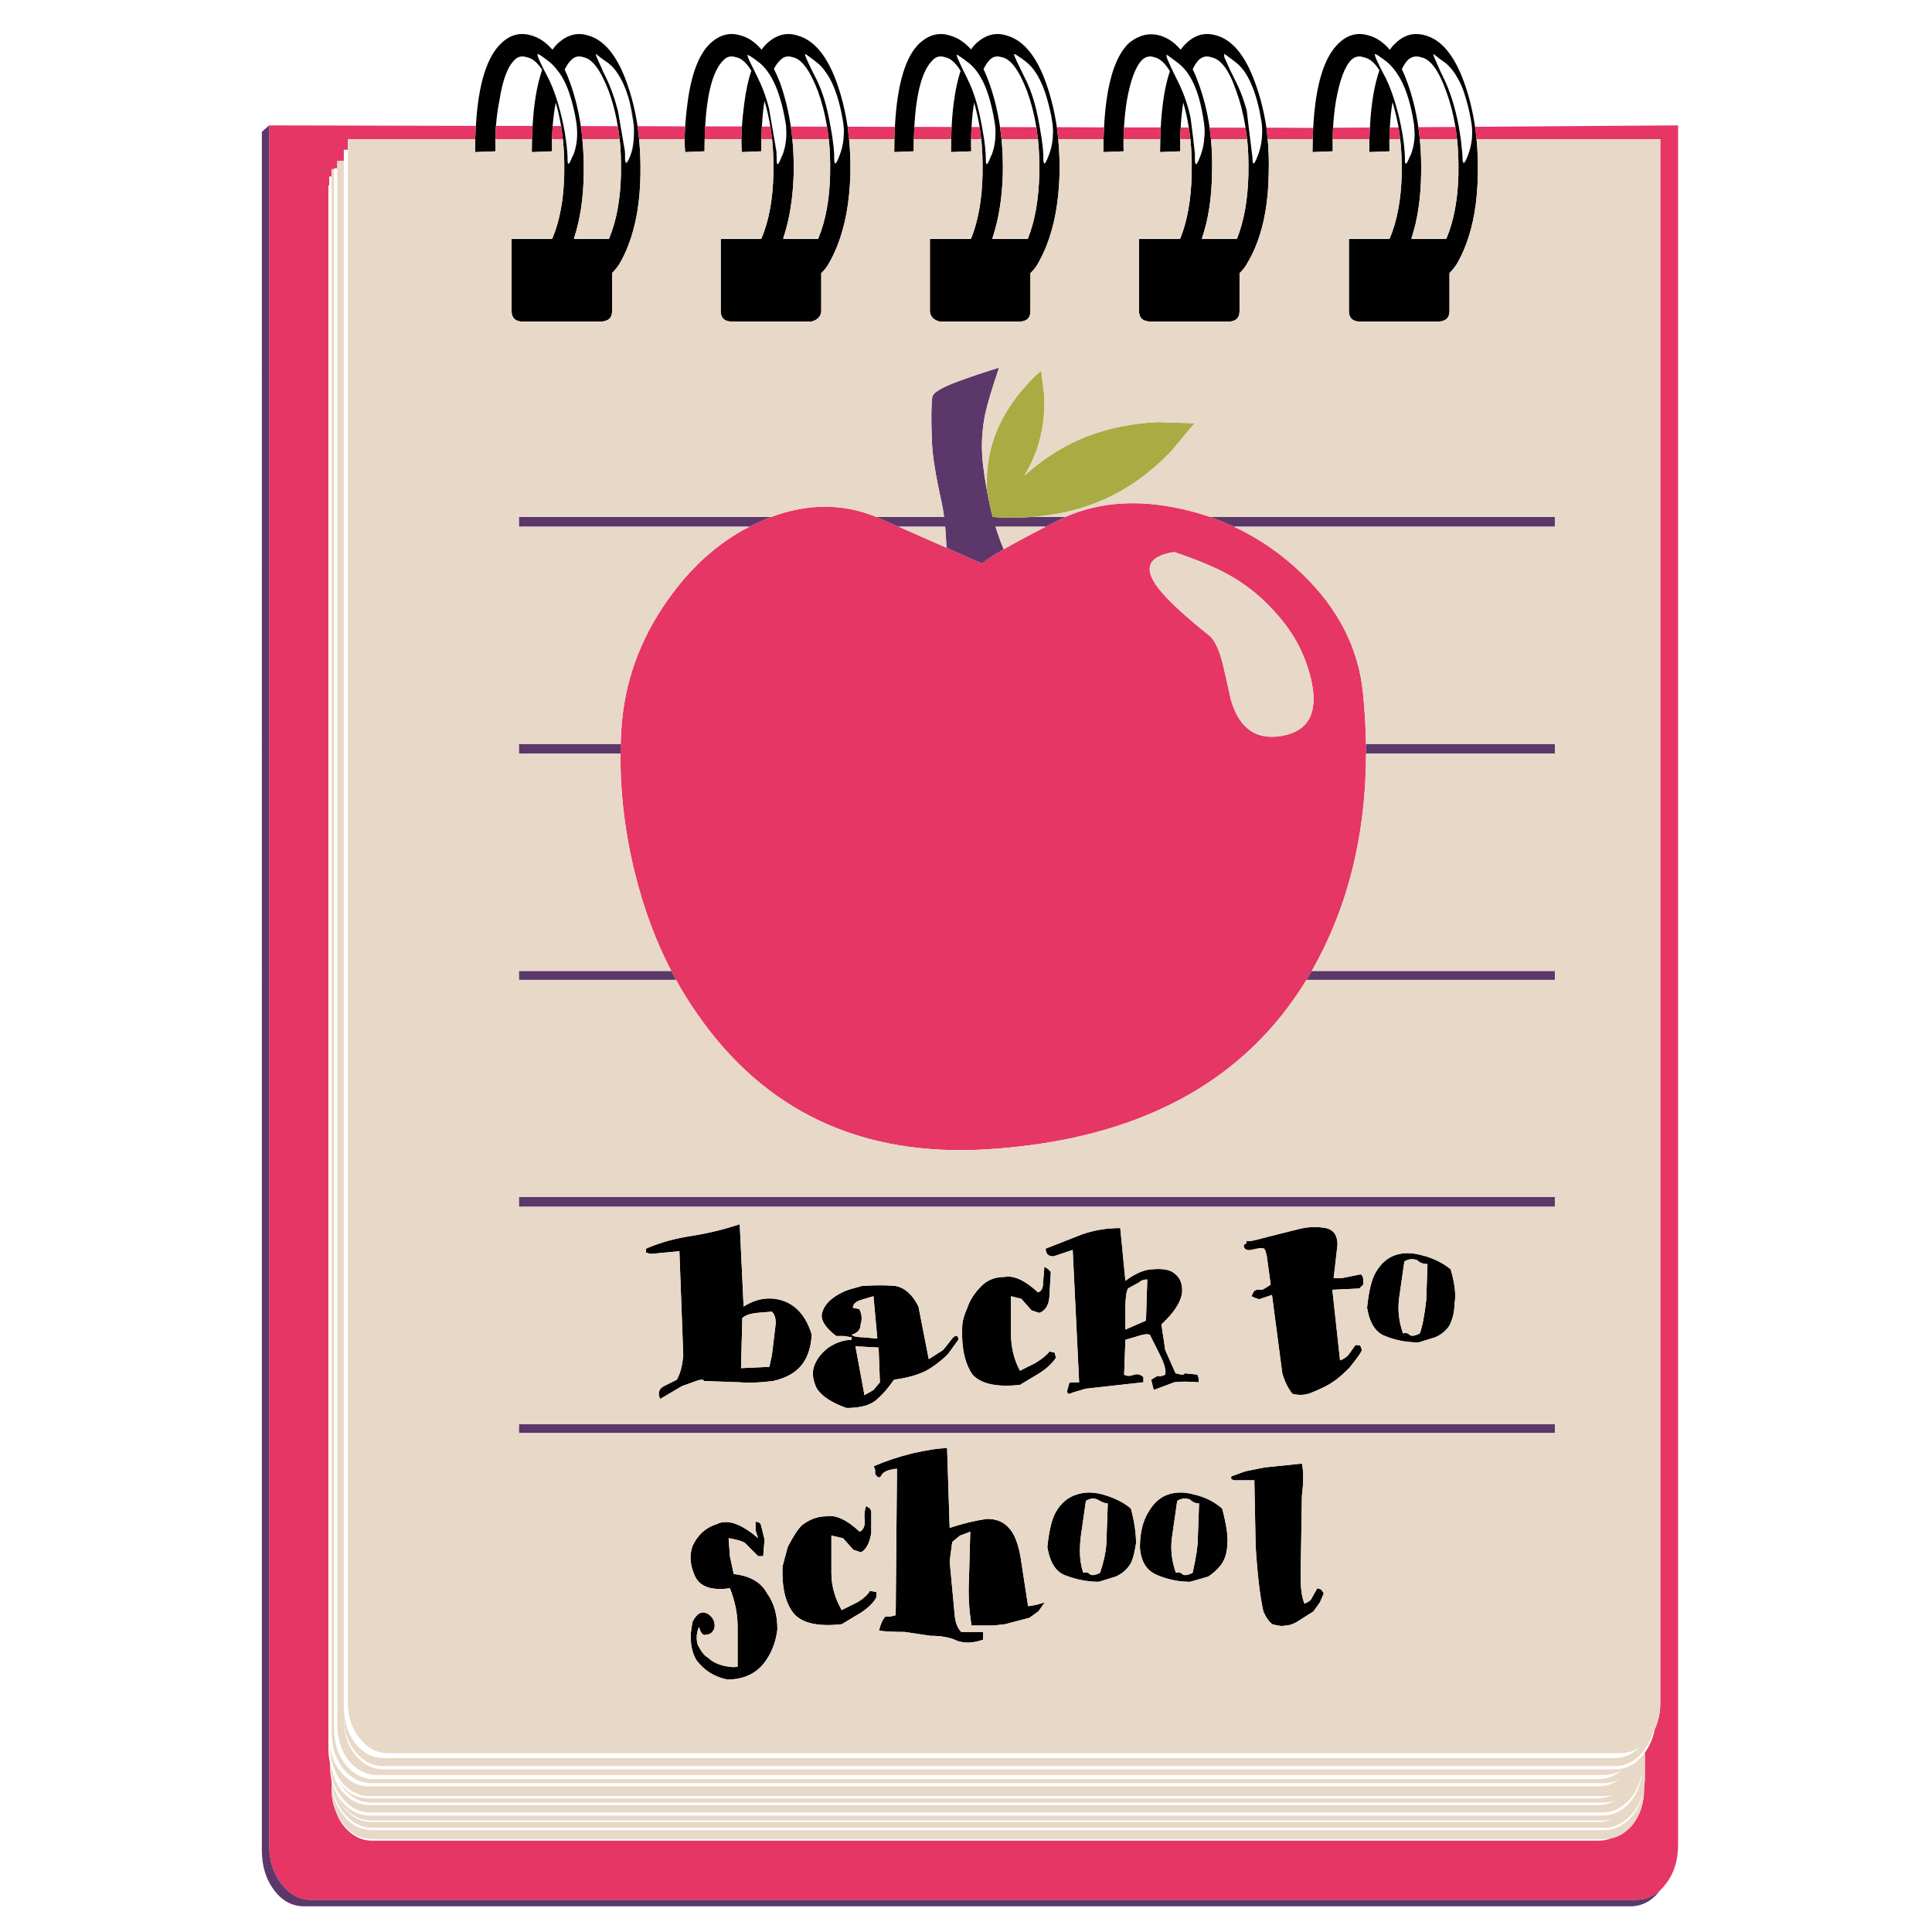 <?xml version="1.0" encoding="utf-8"?>
<!-- Generator: Adobe Illustrator 16.0.0, SVG Export Plug-In . SVG Version: 6.00 Build 0)  -->
<!DOCTYPE svg PUBLIC "-//W3C//DTD SVG 1.1//EN" "http://www.w3.org/Graphics/SVG/1.1/DTD/svg11.dtd">
<svg version="1.1" id="Layer_1" xmlns="http://www.w3.org/2000/svg" xmlns:xlink="http://www.w3.org/1999/xlink" x="0px" y="0px"
	 width="300px" height="300px" viewBox="0 0 300 300" enable-background="new 0 0 300 300" xml:space="preserve">
<g>
	<path fill-rule="evenodd" clip-rule="evenodd" fill="#010101" d="M220.241,19.745c0.081,0.614,0.158,1.235,0.232,1.864
		c0.171,1.745,0.237,3.549,0.2,5.413c0,0.03,0,0.052,0,0.067c-0.06,3.749-0.556,7.04-1.486,9.872
		c-0.023,0.044-0.037,0.089-0.045,0.133h5.446c0.015-0.044,0.03-0.089,0.044-0.133c1.125-2.706,1.735-5.997,1.831-9.872
		c0-0.104,0-0.21,0-0.322c0.028-1.79-0.041-3.509-0.211-5.158c-0.073-0.643-0.158-1.276-0.255-1.896
		c-0.318-1.953-0.795-3.798-1.432-5.535c-1.168-3.269-2.466-5.028-3.893-5.28c-0.755-0.259-1.427-0.133-2.019,0.377
		c-0.349,0.347-0.674,0.835-0.977,1.464c0.303,0.621,0.587,1.305,0.854,2.052C219.317,14.965,219.887,17.283,220.241,19.745z
		 M222.793,9.131l0.021,0.011c0,0.007,0,0.015,0,0.022c0.016,0.044,0.041,0.1,0.078,0.167c0.141,0.348,0.366,0.85,0.677,1.508
		c0.016,0.037,0.029,0.078,0.044,0.123c-0.125-0.259-0.244-0.492-0.354-0.7c0.222,0.466,0.491,1.017,0.81,1.653
		c1.013,2.02,1.812,4.492,2.396,7.421c0.021,0.119,0.044,0.244,0.066,0.377c0.096,0.554,0.188,1.131,0.277,1.73
		c0.008,0.052,0.015,0.108,0.021,0.167c0.082,0.673,0.156,1.368,0.223,2.085c0,0.045,0.003,0.093,0.011,0.145
		c0.007,0.178,0.019,0.358,0.033,0.543c0,0.037,0,0.078,0,0.122c0,1.057,0.236,0.999,0.709-0.177
		c-0.332,0.879-0.543,1.198-0.631,0.954c0.11,0.326,0.381-0.1,0.81-1.276c0.289-0.791,0.477-1.59,0.566-2.396
		c0.058-0.628,0.062-1.265,0.01-1.908c-0.03-0.207-0.056-0.41-0.078-0.609c-0.206-1.272-0.462-2.433-0.765-3.483
		c-0.015-0.044-0.026-0.081-0.034-0.111c-0.214-0.784-0.457-1.501-0.731-2.151c-0.17-0.385-0.347-0.744-0.531-1.077
		c-0.556-1.027-1.211-1.859-1.964-2.495c-0.341-0.251-0.632-0.458-0.876-0.621c-0.614-0.488-0.95-0.703-1.01-0.644
		C222.57,8.568,222.645,8.775,222.793,9.131z M222.57,8.398c-0.015,0.015-0.015,0.052,0,0.111c0-0.104,0.252,0.022,0.754,0.377
		C222.822,8.509,222.57,8.347,222.57,8.398z M217.689,20.311c0.022,0.126,0.041,0.248,0.056,0.366
		c0.016,0.125,0.037,0.255,0.067,0.388c0.007,0.082,0.019,0.17,0.032,0.267c0.052,0.318,0.101,0.625,0.144,0.92
		c0.097,0.814,0.153,1.542,0.167,2.186v0.066c0,0.044,0,0.088,0,0.133c0,0.045,0,0.082,0,0.111c0,0.044,0,0.089,0,0.133
		c0.015,0.622,0.148,0.706,0.399,0.255l0.421-0.954l0.067-0.067c0.413-1.057,0.622-2.181,0.622-3.371
		c0-0.126-0.008-0.252-0.023-0.377c-0.007-0.421-0.04-0.847-0.101-1.275c-0.538-3.372-1.403-5.927-2.595-7.665
		c-0.474-0.718-0.991-1.313-1.553-1.786c-1.175-0.917-1.808-1.331-1.896-1.242c-0.081,0.244,0.466,1.46,1.642,3.649
		c0.74,1.5,1.371,3.271,1.896,5.313c0.178,0.666,0.34,1.368,0.488,2.107C217.583,19.756,217.638,20.038,217.689,20.311z
		 M229.048,19.69c0.081,0.629,0.159,1.268,0.233,1.919c0.17,1.745,0.235,3.549,0.199,5.413c0,0.03,0,0.052,0,0.067
		c-0.066,4.251-0.694,7.919-1.886,11.003c-0.399,1.028-0.858,1.993-1.376,2.895c-0.361,0.54-0.742,1.017-1.143,1.431v5.878
		c0,1.095-0.628,1.642-1.886,1.642h-11.968c-1.146,0-1.733-0.521-1.764-1.564v-11.28h6.323c0.015-0.044,0.028-0.089,0.044-0.133
		c1.123-2.706,1.734-5.997,1.83-9.872c0-0.104,0-0.21,0-0.322c0.029-1.79-0.048-3.509-0.232-5.158
		c-0.067-0.621-0.152-1.231-0.256-1.83c-0.244-1.368-0.558-2.677-0.942-3.927c-0.207,1.294-0.344,2.607-0.411,3.938
		c-0.043,0.6-0.065,1.206-0.065,1.819c-0.008,0.628-0.004,1.257,0.011,1.886l-3.149,0.122c0-0.68,0.01-1.349,0.032-2.007
		c0.016-0.621,0.04-1.224,0.078-1.808c0.185-3.631,0.676-6.593,1.475-8.885c-0.745-1.198-1.563-1.871-2.451-2.019
		c-0.68-0.259-1.312-0.133-1.897,0.377c-1.012,1.005-1.808,3.105-2.384,6.3c-0.236,1.413-0.392,2.833-0.466,4.26
		c-0.037,0.591-0.055,1.183-0.055,1.774c-0.008,0.628-0.004,1.257,0.01,1.886l-3.149,0.122c0-0.68,0.011-1.349,0.033-2.007
		c0.015-0.606,0.04-1.19,0.078-1.752c0.347-6.677,1.697-11.084,4.048-13.222c1.346-1.257,2.854-1.638,4.525-1.143
		c1.228,0.326,2.333,1.072,3.316,2.241c0.297-0.421,0.618-0.788,0.966-1.098c1.346-1.257,2.857-1.638,4.536-1.143
		c2.515,0.673,4.528,3.105,6.045,7.298C228.12,14.942,228.687,17.243,229.048,19.69z M77.011,19.546
		c-0.052,0.688-0.085,1.375-0.1,2.063c-0.007,0.628-0.003,1.257,0.012,1.886l-3.151,0.122c0-0.68,0.008-1.349,0.022-2.007
		c0.022-0.71,0.055-1.397,0.1-2.063c0.378-6.507,1.719-10.811,4.026-12.911c1.347-1.257,2.862-1.638,4.548-1.143
		c1.213,0.326,2.314,1.065,3.306,2.219c0.296-0.407,0.614-0.766,0.954-1.076c1.434-1.257,2.95-1.638,4.547-1.143
		c2.514,0.673,4.525,3.105,6.034,7.298c0.77,2.129,1.332,4.396,1.687,6.8c0.096,0.666,0.177,1.338,0.243,2.019
		c0.17,1.745,0.24,3.549,0.211,5.413c0,0.03,0,0.052,0,0.067c-0.06,4.259-0.691,7.935-1.896,11.025
		c-0.393,1.027-0.851,1.985-1.376,2.873c-0.355,0.54-0.732,1.013-1.131,1.42v5.89c0,1.095-0.629,1.642-1.886,1.642H81.205
		c-1.147,0-1.735-0.521-1.764-1.564v-11.28h6.3c0.021-0.044,0.041-0.089,0.056-0.133c1.124-2.706,1.73-5.997,1.818-9.872
		c0-0.104,0-0.21,0-0.322c0.037-1.79-0.033-3.509-0.21-5.158c-0.075-0.688-0.167-1.368-0.278-2.041
		c-0.214-1.265-0.492-2.481-0.832-3.649c-0.222,1.197-0.38,2.415-0.477,3.649c-0.052,0.681-0.085,1.36-0.101,2.041
		c-0.007,0.628-0.004,1.257,0.012,1.886l-3.15,0.122c0-0.68,0.008-1.349,0.022-2.007c0.022-0.71,0.055-1.394,0.1-2.052
		C82.9,16,83.396,13.097,84.188,10.85c-0.748-1.153-1.532-1.804-2.353-1.952c-0.761-0.259-1.394-0.133-1.896,0.377
		c-1.095,1.005-1.89,3.105-2.385,6.3C77.296,16.883,77.115,18.207,77.011,19.546z M106.316,21.609c0-0.621,0.025-1.283,0.077-1.986
		c0.066-1.086,0.185-2.27,0.355-3.549c0.591-4.622,1.808-7.768,3.649-9.439c1.435-1.257,2.95-1.638,4.548-1.143
		c1.191,0.288,2.296,1.028,3.317,2.219c0.288-0.407,0.602-0.766,0.943-1.076c1.434-1.257,2.95-1.638,4.547-1.143
		c2.596,0.673,4.651,3.105,6.168,7.298c0.769,2.152,1.334,4.444,1.697,6.877c0.088,0.636,0.166,1.283,0.233,1.941
		c0.17,1.745,0.236,3.549,0.2,5.413c0,0.03,0,0.052,0,0.067c-0.126,4.267-0.799,7.949-2.02,11.048
		c-0.399,1.013-0.857,1.963-1.375,2.85c-0.273,0.496-0.651,0.973-1.131,1.431v5.878c0,0.414-0.17,0.791-0.51,1.131
		c-0.415,0.34-0.828,0.51-1.243,0.51h-12.09c-1.146,0-1.734-0.521-1.763-1.564v-11.28h6.3c0.015-0.044,0.033-0.089,0.055-0.133
		c1.125-2.706,1.73-5.997,1.819-9.872c0-0.104,0-0.21,0-0.322c0.037-1.79-0.03-3.509-0.199-5.158
		c-0.081-0.666-0.174-1.32-0.277-1.963c-0.229-1.39-0.532-2.718-0.91-3.982c-0.185,1.183-0.318,2.511-0.399,3.982
		c-0.044,0.629-0.07,1.283-0.078,1.963c-0.015,0.614-0.021,1.243-0.021,1.886l-3.018,0.122c-0.052-0.606-0.074-1.275-0.066-2.007
		c0-0.614,0.026-1.272,0.077-1.974c0.074-1.087,0.197-2.274,0.367-3.561c0.25-1.974,0.617-3.675,1.097-5.102
		c-0.768-1.235-1.552-1.927-2.351-2.075c-0.762-0.259-1.394-0.133-1.897,0.377c-1.642,1.516-2.614,4.965-2.917,10.348
		c-0.03,0.636-0.056,1.298-0.078,1.986c-0.015,0.614-0.022,1.243-0.022,1.886l-3.017,0.122
		C106.331,23.01,106.309,22.341,106.316,21.609z M138.882,21.609c0.015-0.658,0.041-1.294,0.078-1.908
		c0.348-6.662,1.652-11.018,3.916-13.066c1.435-1.257,2.951-1.638,4.547-1.143c1.242,0.326,2.363,1.054,3.361,2.185
		c0.273-0.392,0.574-0.739,0.898-1.042c1.436-1.257,2.95-1.638,4.549-1.143c2.594,0.673,4.65,3.105,6.166,7.298
		c0.776,2.182,1.346,4.5,1.709,6.955c0.088,0.622,0.162,1.243,0.221,1.864c0.17,1.745,0.236,3.549,0.2,5.413c0,0.03,0,0.052,0,0.067
		c-0.126,4.267-0.799,7.949-2.019,11.048c-0.4,1.013-0.858,1.963-1.376,2.85c-0.273,0.496-0.65,0.973-1.132,1.431v5.878
		c0,1.095-0.588,1.642-1.764,1.642h-12.078c-0.422,0-0.844-0.17-1.265-0.51c-0.325-0.326-0.491-0.691-0.499-1.098V37.093h6.378
		c0.015-0.044,0.032-0.089,0.056-0.133c1.072-2.706,1.652-5.997,1.741-9.872c0-0.104,0-0.21,0-0.322
		c0.036-1.79-0.029-3.509-0.2-5.158c-0.08-0.643-0.166-1.272-0.254-1.886c-0.215-1.309-0.5-2.573-0.854-3.793
		c-0.2,1.25-0.333,2.514-0.399,3.793c-0.045,0.629-0.066,1.257-0.066,1.886c-0.008,0.628,0,1.257,0.021,1.886l-3.15,0.122
		c0-0.68,0.008-1.349,0.022-2.007c0.015-0.651,0.041-1.283,0.078-1.896c0.185-3.557,0.65-6.459,1.397-8.708
		c-0.776-1.257-1.567-1.959-2.373-2.107c-0.754-0.259-1.387-0.133-1.897,0.377c-1.648,1.523-2.621,4.999-2.917,10.426
		c-0.03,0.614-0.056,1.25-0.078,1.908c-0.016,0.614-0.022,1.243-0.022,1.886l-3.017,0.122
		C138.86,22.937,138.867,22.267,138.882,21.609z M171.358,21.609c0.015-0.628,0.041-1.239,0.077-1.83
		c0.342-6.641,1.646-11.021,3.916-13.144c1.51-1.183,3.062-1.564,4.659-1.143c1.227,0.326,2.333,1.065,3.316,2.219
		c0.303-0.407,0.624-0.766,0.965-1.076c1.347-1.257,2.857-1.638,4.536-1.143c2.515,0.673,4.529,3.105,6.046,7.298
		c0.82,2.219,1.412,4.563,1.773,7.033c0.075,0.591,0.141,1.187,0.201,1.786c0.162,1.752,0.214,3.557,0.154,5.413
		c0,0.03,0,0.052,0,0.067c-0.066,4.17-0.695,7.779-1.885,10.825c-0.43,1.103-0.932,2.126-1.509,3.073
		c-0.274,0.496-0.651,0.973-1.132,1.431v5.878c0,1.095-0.588,1.642-1.764,1.642h-11.968c-1.22,0-1.846-0.521-1.875-1.564v-11.28
		h6.378c0.016-0.044,0.033-0.089,0.056-0.133c1.072-2.706,1.652-5.997,1.741-9.872c0-0.104,0-0.21,0-0.322
		c0.037-1.79-0.029-3.509-0.199-5.158c-0.075-0.614-0.155-1.216-0.244-1.808c-0.215-1.339-0.503-2.629-0.864-3.872
		c-0.2,1.279-0.333,2.57-0.4,3.872c-0.044,0.599-0.066,1.201-0.066,1.808c-0.007,0.628-0.003,1.257,0.011,1.886l-3.149,0.122
		c0-0.68,0.011-1.349,0.033-2.007c0.015-0.621,0.04-1.228,0.077-1.819c0.186-3.564,0.659-6.478,1.42-8.74
		c-0.784-1.279-1.583-1.997-2.396-2.152c-0.68-0.259-1.313-0.133-1.897,0.377c-1.013,1.005-1.808,3.105-2.384,6.3
		c-0.223,1.383-0.373,2.785-0.455,4.204c-0.045,0.606-0.066,1.216-0.066,1.83c-0.008,0.628-0.004,1.257,0.012,1.886l-3.15,0.122
		C171.326,22.937,171.337,22.267,171.358,21.609z M220.063,195.686c-0.665-0.267-1.33-0.199-1.996,0.2l-0.798,5.589
		c-0.267,1.864-0.066,3.724,0.599,5.579c0.398-0.133,0.731-0.065,0.998,0.2c0.267,0.267,0.8,0.2,1.598-0.2
		c0.399-1.063,0.731-2.791,0.998-5.179l0.199-5.592C220.995,196.283,220.463,196.084,220.063,195.686z M222.858,207.654
		l-2.595,0.798c-1.863,0-3.594-0.332-5.191-0.998c-1.464-0.533-2.396-1.994-2.795-4.382c0.266-2.661,0.73-4.525,1.396-5.59
		c0.799-1.331,1.798-2.197,2.996-2.596c1.197-0.4,2.528-0.4,3.992,0c1.731,0.398,3.261,1.132,4.593,2.195
		c0.665,2.263,0.864,4.061,0.599,5.391c0,1.199-0.267,2.326-0.799,3.385C224.522,206.655,223.79,207.254,222.858,207.654z
		 M181.175,8.897c0.03,0.111,0.082,0.255,0.155,0.433c0.237,0.584,0.681,1.527,1.331,2.829c0.488,0.938,0.917,1.908,1.287,2.906
		c0.339,0.939,0.625,1.904,0.854,2.895c0.03,0.148,0.06,0.3,0.089,0.455l0.277,2.207c0.029,0.244,0.06,0.484,0.09,0.721l0.276,2.44
		l0.011,0.466c0,0.044,0,0.088,0,0.133c0,0.037,0,0.078,0,0.122s0,0.088,0,0.133c0,0.045,0,0.082,0,0.111c0,0.044,0,0.089,0,0.133
		c0.015,0.222,0.038,0.385,0.066,0.488c0.104,0.37,0.378-0.047,0.821-1.253c0.215-0.576,0.37-1.167,0.466-1.774
		c0.016-0.118,0.033-0.233,0.056-0.343l0.089-1.054c0-0.052,0.004-0.1,0.012-0.144c-0.008-0.022-0.008-0.041,0-0.055v-0.022
		c-0.008-0.022-0.008-0.041,0-0.056v-0.399c-0.008-0.429-0.045-0.861-0.111-1.297l-0.045-0.244c-0.015-0.089-0.026-0.17-0.033-0.244
		c-0.147-0.939-0.321-1.808-0.521-2.606c-0.48-1.893-1.136-3.417-1.964-4.57c-0.052-0.066-0.104-0.137-0.155-0.211
		c-0.37-0.481-0.769-0.891-1.198-1.231c-0.015-0.015-0.029-0.03-0.044-0.044c-0.029-0.015-0.052-0.029-0.066-0.044
		c-0.008-0.007-0.016-0.011-0.023-0.011c-0.294-0.237-0.55-0.429-0.765-0.577c-0.658-0.51-0.987-0.736-0.987-0.677
		c-0.007,0.03-0.007,0.074,0,0.133c-0.007,0.022-0.007,0.063,0,0.122C181.149,8.801,181.16,8.846,181.175,8.897z M163.483,19.745
		c-0.007-0.074-0.011-0.144-0.011-0.21c-0.016-0.111-0.025-0.226-0.033-0.344c-0.008-0.037-0.02-0.082-0.033-0.133
		c0-0.037-0.004-0.067-0.012-0.088c-0.021-0.185-0.051-0.359-0.088-0.522l-0.033-0.254c-0.008-0.015-0.012-0.026-0.012-0.034
		c-0.029-0.133-0.051-0.255-0.066-0.366l-0.055-0.233c-0.022-0.119-0.049-0.237-0.078-0.355c-0.008-0.044-0.016-0.085-0.022-0.122
		c-0.044-0.185-0.089-0.366-0.134-0.543c-0.221-0.932-0.473-1.778-0.754-2.541c-0.088-0.258-0.185-0.502-0.288-0.731
		c-0.651-1.583-1.45-2.766-2.396-3.55c-0.03-0.022-0.063-0.047-0.101-0.078c-0.022-0.015-0.04-0.03-0.056-0.044
		c-0.037-0.03-0.066-0.055-0.088-0.078c-0.03-0.022-0.057-0.041-0.078-0.055c-0.436-0.333-0.783-0.584-1.043-0.754
		c-0.369-0.251-0.576-0.355-0.62-0.311c-0.06,0.118,0.214,0.776,0.82,1.974c0.222,0.473,0.492,1.032,0.81,1.675
		c0.059,0.125,0.127,0.255,0.199,0.388c0.215,0.451,0.418,0.917,0.61,1.397c0.185,0.496,0.362,1.01,0.532,1.542
		c0.37,1.212,0.677,2.533,0.921,3.959c0.03,0.141,0.056,0.277,0.077,0.41c0.119,0.666,0.223,1.287,0.311,1.864
		c0.127,0.888,0.207,1.682,0.244,2.385c0,0.081,0,0.167,0,0.255v0.044c0,0.022,0,0.052,0,0.088c0,0.037,0,0.078,0,0.122
		s0,0.088,0,0.133c0,0.007,0,0.015,0,0.022c0,0.251,0.02,0.436,0.057,0.555c0.104,0.429,0.381,0.026,0.831-1.209
		c0.296-0.791,0.481-1.59,0.555-2.396c0.007-0.074,0.015-0.148,0.022-0.222c0.008-0.096,0.011-0.196,0.011-0.3l0.022-0.288
		c0-0.03,0-0.063,0-0.1l0.011-0.344c-0.007-0.104-0.011-0.207-0.011-0.311C163.506,19.942,163.498,19.841,163.483,19.745z
		 M148.554,8.509c0,0.088,0.044,0.255,0.133,0.499l0.011,0.034c0.051,0.118,0.118,0.262,0.2,0.432
		c0.022,0.06,0.052,0.13,0.088,0.211c0.06,0.125,0.123,0.262,0.188,0.41c0.022,0.044,0.044,0.093,0.067,0.145
		c0.244,0.51,0.559,1.15,0.942,1.919c0.008,0.022,0.016,0.041,0.022,0.055c0.252,0.503,0.489,1.032,0.711,1.586
		c0.643,1.649,1.153,3.539,1.53,5.668c0.125,0.672,0.236,1.312,0.332,1.919c0.156,1.013,0.248,1.912,0.277,2.695
		c0.016,0.125,0.022,0.255,0.022,0.388c0,0.008,0,0.019,0,0.034v0.088c0,0.008,0,0.022,0,0.044c0,0.045,0,0.082,0,0.111
		c0,0.044,0,0.089,0,0.133c0.015,0.873,0.226,0.795,0.632-0.233l0.201-0.477l0.055-0.056c0.406-1.057,0.609-2.181,0.609-3.371
		c0-0.185,0-0.366,0-0.543c-0.007-0.126-0.015-0.248-0.021-0.366c-0.008-0.067-0.012-0.13-0.012-0.189
		c-0.021-0.096-0.037-0.188-0.044-0.277c-0.007-0.052-0.011-0.104-0.011-0.155c-0.008-0.015-0.012-0.026-0.012-0.033
		c-0.008-0.03-0.011-0.059-0.011-0.088l-0.056-0.344c-0.015-0.067-0.025-0.137-0.033-0.21c-0.045-0.273-0.092-0.532-0.144-0.777
		c-0.519-2.632-1.239-4.666-2.163-6.1c-0.459-0.747-0.973-1.35-1.542-1.809c-0.022-0.029-0.052-0.055-0.089-0.077
		c-0.008-0.007-0.016-0.011-0.021-0.011c-0.023-0.022-0.045-0.041-0.066-0.056c-0.008-0.007-0.023-0.015-0.045-0.022
		c-0.4-0.318-0.732-0.566-0.998-0.743C148.849,8.602,148.599,8.458,148.554,8.509z M155.287,19.734
		c0.08,0.621,0.158,1.246,0.232,1.875c0.17,1.745,0.236,3.549,0.199,5.413c0,0.03,0,0.052,0,0.067
		c-0.118,3.749-0.654,7.04-1.607,9.872c-0.016,0.044-0.025,0.089-0.033,0.133h5.512c0.023-0.044,0.041-0.089,0.056-0.133
		c1.065-2.706,1.642-5.997,1.73-9.872c0-0.104,0-0.21,0-0.322c0.038-1.79-0.03-3.509-0.199-5.158
		c-0.081-0.628-0.167-1.25-0.255-1.864c-0.318-1.967-0.795-3.822-1.432-5.568c-1.249-3.269-2.547-5.028-3.893-5.28
		c-0.754-0.259-1.387-0.133-1.896,0.377c-0.349,0.347-0.674,0.835-0.977,1.464c0.303,0.636,0.588,1.32,0.854,2.052
		C154.355,14.965,154.924,17.279,155.287,19.734z M191.824,9.63c-0.289-0.229-0.541-0.422-0.755-0.577
		c-0.651-0.496-0.977-0.714-0.977-0.654c-0.014,0.015-0.014,0.052,0,0.111c-0.014,0.022-0.014,0.063,0,0.122v0.011
		c0,0.016,0.008,0.048,0.021,0.1c-0.007,0.008-0.014,0.015-0.021,0.022c0,0.089,0.137,0.418,0.411,0.988
		c0.243,0.562,0.605,1.327,1.087,2.296c0.48,0.917,0.905,1.863,1.275,2.839c0.266,0.732,0.507,1.483,0.721,2.251l0.898,7.365
		c0,0.007,0,0.018,0,0.033v0.1c0,0.007,0,0.015,0,0.022c0,0.251,0.019,0.436,0.056,0.555c0.104,0.429,0.381,0.026,0.832-1.209
		c0.289-0.791,0.473-1.59,0.555-2.396c0.007-0.074,0.015-0.148,0.021-0.222c0.008-0.096,0.012-0.196,0.012-0.3l0.021-0.288
		c0-0.03,0-0.063,0-0.1l0.012-0.421c0-0.147-0.003-0.3-0.012-0.455c-0.021-0.333-0.059-0.662-0.11-0.987
		c-0.073-0.437-0.151-0.862-0.233-1.275c-0.015-0.089-0.03-0.178-0.044-0.267c-0.348-1.664-0.783-3.083-1.309-4.259
		c-0.644-1.509-1.457-2.64-2.44-3.395C191.838,9.633,191.831,9.63,191.824,9.63z M187.83,19.812c0.081,0.591,0.151,1.19,0.211,1.797
		c0.162,1.752,0.215,3.557,0.155,5.413c0,0.03,0,0.052,0,0.067c-0.059,3.749-0.573,7.04-1.542,9.872
		c-0.015,0.044-0.029,0.089-0.044,0.133h5.458c0.014-0.044,0.032-0.089,0.055-0.133c1.058-2.706,1.634-5.997,1.729-9.872
		c0-0.104,0-0.21,0-0.322c0.037-1.79-0.029-3.509-0.199-5.158c-0.073-0.606-0.155-1.202-0.244-1.786
		c-0.311-1.997-0.787-3.879-1.431-5.646c-1.094-3.269-2.396-5.028-3.904-5.28c-0.673-0.259-1.305-0.133-1.896,0.377
		c-0.348,0.347-0.673,0.835-0.976,1.464c0.303,0.621,0.588,1.305,0.854,2.052C186.876,15.002,187.468,17.342,187.83,19.812z
		 M92.528,8.509c0-0.104,0.256,0.022,0.766,0.377c-0.51-0.377-0.766-0.54-0.766-0.488C92.521,8.413,92.521,8.45,92.528,8.509z
		 M92.829,9.275c0.022,0.059,0.052,0.125,0.088,0.199c0.162,0.377,0.403,0.906,0.721,1.586c-0.111-0.215-0.219-0.418-0.322-0.61
		c0.207,0.421,0.447,0.91,0.721,1.464c0.761,1.531,1.405,3.321,1.93,5.369l1.065,6.178c0.007,0.155,0.015,0.311,0.022,0.466
		c0,0.067,0,0.13,0,0.188c0,0.045,0,0.089,0,0.134s0,0.088,0,0.133c0,0.037,0,0.078,0,0.122c0,1.057,0.24,0.999,0.721-0.177
		c-0.333,0.879-0.547,1.198-0.643,0.954c0.11,0.326,0.381-0.1,0.81-1.276c0.295-0.791,0.48-1.59,0.554-2.396
		c-0.096,0.77-0.281,1.523-0.554,2.263c0.185-0.555,0.314-1.113,0.388-1.675c0.022-0.199,0.044-0.396,0.066-0.588
		c0.007-0.067,0.016-0.133,0.022-0.2c0.008-0.2,0.015-0.396,0.022-0.588c0-0.074,0-0.141,0-0.2c0.016-0.34,0.007-0.684-0.022-1.031
		c-0.022-0.245-0.055-0.496-0.1-0.754c-0.015-0.111-0.034-0.222-0.055-0.333c-0.016-0.059-0.026-0.122-0.034-0.188
		c-0.103-0.665-0.222-1.294-0.355-1.886c-0.06-0.266-0.119-0.521-0.177-0.765c0.295,1.036,0.543,2.178,0.743,3.428
		c0.03,0.17,0.052,0.336,0.067,0.499c0.021,0.199,0.036,0.395,0.044,0.588c0-0.193-0.011-0.389-0.034-0.588
		c-0.014-0.2-0.041-0.407-0.078-0.621c-0.754-4.703-2.137-7.813-4.148-9.329c0.317,0.251,0.618,0.543,0.898,0.876
		c-0.245-0.273-0.499-0.521-0.766-0.743c-0.347-0.251-0.644-0.458-0.887-0.621c-0.614-0.488-0.951-0.703-1.01-0.644
		C92.528,8.583,92.628,8.838,92.829,9.275z M90.188,19.579c0.096,0.673,0.178,1.35,0.243,2.03c0.171,1.745,0.241,3.549,0.211,5.413
		c0,0.03,0,0.052,0,0.067c-0.059,3.749-0.558,7.04-1.497,9.872c-0.015,0.044-0.027,0.089-0.033,0.133h5.446
		c0.015-0.044,0.033-0.089,0.055-0.133c1.117-2.706,1.72-5.997,1.809-9.872c0-0.104,0-0.21,0-0.322c0.036-1.79-0.03-3.509-0.2-5.158
		c-0.081-0.681-0.177-1.353-0.289-2.019c-0.31-1.908-0.776-3.712-1.397-5.413c-1.25-3.269-2.547-5.028-3.894-5.28
		c-0.753-0.259-1.386-0.133-1.896,0.377c-0.392,0.362-0.747,0.873-1.064,1.53c0.296,0.606,0.569,1.268,0.82,1.985
		C89.271,14.92,89.833,17.183,90.188,19.579z M83.467,8.398c-0.089,0.244,0.454,1.46,1.63,3.649c0.754,1.5,1.39,3.271,1.908,5.313
		c0.177,0.666,0.34,1.368,0.488,2.107c0.074,0.421,0.148,0.824,0.222,1.209c0.015,0.125,0.033,0.255,0.055,0.388
		c0.015,0.082,0.029,0.17,0.045,0.267c0.17,1.124,0.273,2.111,0.311,2.962c0,0.066,0,0.136,0,0.21c0,0.044,0,0.088,0,0.133
		c0,0.045,0,0.082,0,0.111c0,0.044,0,0.089,0,0.133c0.015,0.622,0.147,0.706,0.399,0.255l0.421-0.954l0.066-0.067
		c0.407-1.057,0.609-2.181,0.609-3.371c0-0.126-0.003-0.252-0.01-0.377c-0.007-0.421-0.042-0.847-0.1-1.275
		c-0.266-1.665-0.61-3.125-1.032-4.382c-0.495-1.56-1.127-2.81-1.896-3.749c-0.377-0.511-0.787-0.951-1.231-1.32
		C84.184,8.723,83.555,8.31,83.467,8.398z M128.245,11.238c-0.437-0.651-0.928-1.184-1.476-1.598
		c-0.657-0.51-1.131-0.865-1.419-1.064c-0.229-0.155-0.343-0.215-0.343-0.178c-0.008,0.015-0.008,0.052,0,0.111
		c0.007,0.052,0.025,0.118,0.055,0.2c0.06,0.177,0.167,0.429,0.322,0.754c0.215,0.503,0.573,1.246,1.076,2.229l0.267,0.521
		c0.029,0.066,0.066,0.141,0.11,0.222c0.214,0.451,0.418,0.917,0.61,1.397c0.186,0.496,0.362,1.01,0.533,1.542
		c0.37,1.212,0.676,2.533,0.92,3.959c0.022,0.111,0.044,0.222,0.066,0.333c0.133,0.688,0.24,1.334,0.322,1.941
		c0.133,0.888,0.214,1.682,0.244,2.385c0,0.081,0,0.167,0,0.255c0,0.029,0,0.052,0,0.066v0.066c0,0.037,0,0.078,0,0.122
		s0,0.088,0,0.133c0,0.007,0,0.015,0,0.022c0,0.251,0.019,0.436,0.055,0.555c0.104,0.429,0.381,0.026,0.832-1.209
		c0.296-0.791,0.481-1.59,0.555-2.396c0.007-0.074,0.015-0.148,0.022-0.222c0.008-0.096,0.012-0.196,0.012-0.3l0.022-0.288
		c0.007-0.089,0.011-0.178,0.011-0.266v-0.178c-0.007-0.141-0.011-0.277-0.011-0.41c-0.015-0.089-0.026-0.181-0.034-0.277
		c-0.007-0.141-0.018-0.285-0.033-0.433c-0.008-0.029-0.011-0.056-0.011-0.078c-0.008-0.066-0.019-0.129-0.034-0.188
		c-0.185-1.153-0.41-2.211-0.676-3.173c-0.089-0.303-0.173-0.595-0.256-0.876c-0.332-1.042-0.713-1.955-1.142-2.739
		C128.652,11.833,128.452,11.519,128.245,11.238z M122.799,19.657c0.095,0.643,0.177,1.293,0.243,1.952
		c0.17,1.745,0.237,3.549,0.2,5.413c0,0.03,0,0.052,0,0.067c-0.118,3.749-0.654,7.04-1.608,9.872
		c-0.015,0.044-0.026,0.089-0.033,0.133h5.435c0.007-0.044,0.026-0.089,0.055-0.133c1.116-2.706,1.719-5.997,1.808-9.872
		c0-0.104,0-0.21,0-0.322c0.038-1.79-0.03-3.509-0.2-5.158c-0.081-0.658-0.173-1.305-0.277-1.941
		c-0.31-1.938-0.78-3.768-1.408-5.491c-1.25-3.269-2.548-5.028-3.894-5.28c-0.754-0.259-1.386-0.133-1.896,0.377
		c-0.392,0.355-0.743,0.824-1.054,1.408c0.318,0.644,0.629,1.346,0.932,2.107C121.87,14.935,122.436,17.224,122.799,19.657z
		 M117.963,9.774c-0.895-0.696-1.45-1.076-1.664-1.143c-0.148-0.104-0.223-0.145-0.223-0.122v0.011
		c-0.036,0.104,0.1,0.492,0.411,1.165c0.118,0.244,0.266,0.54,0.444,0.888c0.104,0.221,0.226,0.465,0.366,0.732
		c0.119,0.266,0.255,0.551,0.411,0.854c0.015,0.037,0.029,0.074,0.044,0.11c0.363,0.725,0.695,1.513,0.998,2.363
		c0.171,0.496,0.333,1.013,0.489,1.553c0.066,0.244,0.129,0.488,0.188,0.732l1.131,6.577c0.014,0.303,0.03,0.599,0.044,0.887
		c0,0.007,0,0.019,0,0.033v0.089c0,0.044,0,0.088,0,0.133c0,0.045,0,0.082,0,0.111c0,0.044,0,0.089,0,0.133
		c0.014,0.873,0.229,0.795,0.644-0.233l0.188-0.477l0.056-0.056c0.407-1.057,0.611-2.181,0.611-3.371
		c0-0.37-0.011-0.736-0.033-1.099c-0.022-0.155-0.042-0.3-0.056-0.433L122,19.18c-0.007-0.03-0.011-0.059-0.011-0.088
		c-0.207-1.25-0.455-2.389-0.742-3.417c-0.045-0.147-0.089-0.285-0.134-0.41c-0.029-0.097-0.055-0.189-0.077-0.278
		c-0.17-0.554-0.359-1.072-0.566-1.553c-0.059-0.125-0.114-0.248-0.166-0.366c-0.163-0.37-0.333-0.713-0.51-1.031
		c-0.119-0.2-0.233-0.385-0.344-0.555c-0.348-0.54-0.725-1.002-1.132-1.387C118.199,9.985,118.081,9.877,117.963,9.774z
		 M163.572,195.086c-0.799,0-1.199-0.398-1.199-1.197l5.592-2.197c1.863-0.666,3.86-0.998,5.99-0.998l0.799,8.186
		c1.596-1.197,3.061-1.797,4.392-1.797c1.597-0.132,2.729,0.134,3.394,0.799c0.799,0.666,1.132,1.664,0.999,2.996
		c-0.267,1.463-1.331,3.057-3.195,4.78l0.6,3.993l1.597,3.594c0.933,0.266,1.397,0.266,1.397,0l1.997,0.199l0.199,0.599v0.599
		c-1.598-0.132-2.861-0.132-3.793,0l-3.194,1.198l-0.399-1.598l0.998-0.599c0.267,0.133,0.666,0.067,1.198-0.199
		c0.133-0.666-0.133-1.664-0.799-2.994l-1.597-3.195c-0.399-0.134-0.999-0.066-1.797,0.2l-1.996,0.598l-0.2,5.392
		c0.399,0.267,0.931,0.267,1.597,0c0.532-0.134,0.998,0,1.397,0.4v0.797l-8.984,1l-1.997,0.598c-0.531,0.267-0.797,0.267-0.797,0
		c-0.135,0-0.067-0.399,0.199-1.197c0-0.267,0.133-0.4,0.398-0.4h1.198l-0.999-20.553L163.572,195.086z M162.973,200.877
		c0,1.596-0.531,2.594-1.597,2.994l-1.198-0.4l-1.598-1.797l-1.597-0.398v5.778c0,2.13,0.466,4.061,1.397,5.79l2.396-1.198
		c1.064-0.665,1.797-1.264,2.195-1.797l0.799,0.2l0.2,0.799c-0.665,0.932-1.53,1.73-2.596,2.396l-2.995,1.797
		c-3.586,0.398-6.045-0.134-7.375-1.598c-1.199-1.729-1.731-4.193-1.598-7.388c0-0.798,0.266-1.793,0.798-2.983
		c0.399-1.197,1.132-2.329,2.197-3.395c0.931-0.932,2.126-1.396,3.582-1.396c1.464-0.267,3.194,0.532,5.191,2.395
		c0.532-0.133,0.798-0.665,0.798-1.596l0.2-2.396l0.599,0.398l0.399,0.4L162.973,200.877z M147.211,210.249
		c-1.065,1.064-2.196,1.93-3.394,2.595c-1.331,0.666-2.996,1.132-4.992,1.397c-0.932,1.331-1.797,2.33-2.595,2.995
		c-0.932,0.932-2.529,1.398-4.792,1.398c-2.263-0.8-3.794-1.797-4.592-2.994c-0.666-1.332-0.799-2.53-0.399-3.594
		c0.399-1.066,1.131-1.998,2.196-2.797c1.197-0.798,2.395-1.198,3.594-1.198v-0.397l-1.199-0.2h-1.198
		c-1.73-1.332-2.462-2.526-2.196-3.583c0.267-0.932,0.865-1.731,1.797-2.396c0.932-0.665,1.93-1.132,2.995-1.396l1.398-0.4
		c2.129-0.133,3.86-0.133,5.19,0c1.464,0.268,2.663,1.331,3.594,3.195l1.598,8.174l2.196-1.396c0.133-0.134,0.666-0.8,1.597-1.996
		c0.533-0.4,0.799-0.268,0.799,0.397L147.211,210.249z M176.949,199.08l-1.797,0.998c-0.267,0.531-0.398,1.53-0.398,2.994v3.383
		l3.193-1.396l0.2-6.379C177.614,198.68,177.215,198.813,176.949,199.08z M207.685,193.289l-0.599,5.191h1.197l2.996-0.6
		c0.266,0.134,0.398,0.4,0.398,0.799v0.8l-0.599,0.599l-4.192,0.199l1.197,10.971c0.665-0.268,1.132-0.6,1.398-0.999l0.998-1.398
		c0.531,0,0.799,0.066,0.799,0.2l0.199,0.6c-0.134,0.398-0.799,1.33-1.996,2.795c-1.065,1.064-1.931,1.796-2.596,2.195
		c-0.533,0.4-1.598,0.932-3.195,1.598c-0.932,0.399-1.929,0.466-2.994,0.199c-0.666-0.797-1.194-1.862-1.586-3.193l-1.598-12.168
		l-1.797,0.598c-0.133,0.134-0.599,0-1.398-0.398l0.4-0.799l0.399-0.199h0.798c0.134,0,0.6-0.267,1.396-0.798l-0.598-4.394
		l-0.199-0.799l-0.2-0.398c-0.399-0.133-1.064-0.067-1.997,0.199c-0.799,0.134-1.197-0.133-1.197-0.799l0.398-0.199v-0.399
		c0.268,0.132,1.331-0.066,3.195-0.599l4.781-1.198c1.464-0.399,2.928-0.466,4.392-0.2
		C207.086,190.96,207.685,191.825,207.685,193.289z M100.305,193.889c2.129-0.933,4.525-1.598,7.187-1.997
		c2.521-0.399,4.98-0.998,7.375-1.797l0.6,12.778c2.13-1.331,4.259-1.598,6.389-0.799c1.996,0.799,3.394,2.524,4.192,5.18
		c-0.133,2.263-0.798,3.994-1.996,5.191c-0.933,0.933-2.263,1.597-3.994,1.996c-2.129,0.267-3.86,0.333-5.191,0.199l-5.59-0.199
		c0-0.266-0.396-0.266-1.187,0l-2.196,0.799l-3.395,1.996c-0.398-0.931-0.199-1.596,0.599-1.996l1.997-0.999
		c0.532-0.932,0.865-2.194,0.999-3.792l-0.6-16.162l-4.193,0.4h-0.399l-0.598-0.201V193.889z M119.859,203.672l-2.396,0.199
		c-1.065,0.134-1.797,0.398-2.197,0.799l-0.199,7.775l4.392-0.2l0.399-1.796l0.6-4.992
		C120.458,204.666,120.258,204.07,119.859,203.672z M133.635,201.875c-0.799,0.265-1.198,0.665-1.198,1.197l0.999,0.199
		c0.399,0.799,0.466,1.595,0.2,2.386c0,0.798-0.466,1.331-1.397,1.597c0.266,0.267,0.865,0.4,1.796,0.4l2.196,0.199l-0.599-6.578
		L133.635,201.875z M132.836,209.051l1.398,7.587l1.397-0.799l0.998-1.198l-0.2-5.391L132.836,209.051z M136.885,229.061
		c-0.266,0.532-0.599,0.466-0.999-0.199v-0.6l-0.199-0.599c1.863-0.799,3.86-1.464,5.989-1.996c2.396-0.533,4.193-0.799,5.391-0.799
		l0.4,12.379c1.997-0.666,3.925-1.132,5.789-1.398c1.465,0,2.597,0.466,3.395,1.398c0.799,0.798,1.398,2.263,1.798,4.392
		l1.197,7.775l1.198-0.199l1.387-0.399l-0.987,1.397l-1.397,0.997l-3.794,0.999l-1.797,0.2h-3.394
		c-0.399-2.396-0.533-4.792-0.399-7.188l0.199-7.376l-1.597,0.599l-1.198,0.998l-0.399,2.984l0.798,8.585
		c0.133,1.065,0.466,1.862,0.999,2.396h3.394v1.197c-1.465,0.531-2.796,0.6-3.994,0.199c-1.064-0.531-2.462-0.799-4.192-0.799
		l-3.993-0.598c-1.73,0-3.062-0.067-3.993-0.201c0.266-1.063,0.599-1.797,0.999-2.195h0.798l0.799-0.199l0.2-22.75
		C137.95,228.195,137.151,228.528,136.885,229.061z M134.49,233.852l0.599,0.4l0.199,0.399v3.394
		c-0.266,1.598-0.798,2.596-1.597,2.995l-1.198-0.399l-1.597-1.797l-1.797-0.399v5.779c0,1.996,0.532,3.927,1.597,5.79l2.396-1.198
		c0.932-0.533,1.597-1.131,1.997-1.797l0.998,0.2v0.798c-0.399,0.799-1.197,1.597-2.396,2.396l-2.995,1.797
		c-3.594,0.4-6.056-0.132-7.387-1.597c-1.332-1.597-1.93-4.06-1.797-7.388l0.798-2.983c0.799-1.597,1.531-2.729,2.197-3.394
		c1.198-0.932,2.462-1.397,3.793-1.397c1.464-0.267,3.195,0.532,5.191,2.396c0.532-0.267,0.798-0.799,0.798-1.598
		C134.156,235.45,134.223,234.651,134.49,233.852z M117.319,236.248l0.598,0.2l0.2,0.199l0.6,2.396l-0.2,2.595h-0.798l-1.986-1.996
		c-0.266-0.267-1.131-0.533-2.595-0.799l0.2,2.795l0.599,2.784c2.522,0.266,4.249,1.265,5.18,2.995
		c1.065,1.464,1.597,3.326,1.597,5.59c-0.266,2.129-0.999,3.927-2.196,5.391c-1.332,1.598-3.191,2.396-5.579,2.396
		c-1.997-0.4-3.594-1.398-4.792-2.996c-0.932-1.596-1.131-3.593-0.599-5.988c0.666-1.331,1.464-1.73,2.396-1.198
		c0.799,0.532,1.131,1.265,0.999,2.196c-0.266,0.666-0.666,0.998-1.198,0.998c-0.532,0.267-0.932-0.134-1.198-1.197
		c-0.399,0.931-0.466,1.862-0.2,2.795c0.533,1.063,1.065,1.729,1.597,1.996c0.533,0.532,1.265,0.933,2.196,1.197
		c1.065,0.268,1.864,0.333,2.396,0.201v-6.189c0-1.997-0.4-3.994-1.198-5.99c-2.795,0.399-4.592-0.199-5.391-1.797
		c-0.798-1.73-0.932-3.323-0.399-4.78c0.799-1.73,2.063-2.862,3.794-3.395c1.597-0.799,3.723-0.066,6.378,2.196l-0.399-1.197
		V236.248z M202.161,232.255l-0.199,12.567c0,1.863,0.199,3.262,0.598,4.193c0.666-0.267,1.065-0.6,1.199-0.999l0.798-1.397
		l0.599,0.199l0.4,0.6l-0.6,1.397l-0.998,1.397l-2.195,1.398c-0.799,0.532-1.531,0.798-2.197,0.798
		c-0.398,0.133-1.064,0.067-1.996-0.2c-0.533-0.398-0.999-1.064-1.398-1.996c-0.532-2.396-0.932-5.786-1.197-10.171l-0.2-10.183
		h-3.194l-0.399-0.2v-0.399l2.196-0.799l2.996-0.599l5.789-0.599C202.428,228.461,202.428,230.126,202.161,232.255z
		 M182.795,233.055l-0.799,5.59c-0.267,1.863-0.066,3.723,0.599,5.579c0.399-0.133,0.732-0.066,0.999,0.199
		c0.266,0.266,0.798,0.2,1.597-0.199c0.533-2.389,0.799-4.115,0.799-5.18l0.199-5.591c-0.532,0-0.998-0.2-1.397-0.599
		C184.126,232.588,183.46,232.654,182.795,233.055z M189.782,234.252c0.666,2.528,0.932,4.326,0.799,5.391
		c0,1.331-0.333,2.459-0.998,3.383c-0.666,0.798-1.331,1.397-1.997,1.797l-2.795,0.799c-1.73,0-3.394-0.333-4.99-0.998
		c-1.73-0.666-2.662-2.126-2.796-4.382c0-2.263,0.466-4.126,1.397-5.59c0.799-1.331,1.796-2.196,2.995-2.596
		c1.197-0.399,2.528-0.399,3.993,0C187.12,232.455,188.584,233.187,189.782,234.252z M171.215,232.056
		c1.863,0.532,3.328,1.265,4.393,2.196c0.531,1.996,0.798,3.793,0.798,5.391c-0.267,1.723-0.599,2.851-0.997,3.383
		c-0.533,0.798-1.266,1.397-2.197,1.797l-2.595,0.799c-1.731,0-3.461-0.333-5.192-0.998c-1.464-0.532-2.395-1.993-2.795-4.382
		c0.267-2.662,0.732-4.525,1.398-5.59c0.799-1.331,1.863-2.196,3.194-2.596C168.42,231.656,169.75,231.656,171.215,232.056z
		 M167.82,238.645c-0.266,2.255-0.133,4.115,0.399,5.579c0.399-0.133,0.732-0.066,0.999,0.199c0.266,0.266,0.797,0.2,1.597-0.199
		c0.665-1.989,0.999-3.716,0.999-5.18l0.199-5.591c-0.399,0-0.933-0.2-1.598-0.599c-0.531-0.267-1.132-0.2-1.797,0.2L167.82,238.645
		z"/>
	<path fill-rule="evenodd" clip-rule="evenodd" fill="#E53665" d="M257.854,293.46c-1.095,1.036-2.37,1.554-3.827,1.554H48.338
		c-1.841,0-3.39-0.84-4.647-2.519c-1.264-1.597-1.896-3.612-1.896-6.045V19.468l32.1,0.078c-0.044,0.666-0.078,1.353-0.1,2.063
		H54.018v1.641h-0.632v1.753h-1.009v1.131h-0.51v0.133h-0.377v1.131h-0.366v1.386H50.99v242.691c0,0.783,0.081,1.526,0.244,2.229
		v0.166v0.244c0,0.835,0.084,1.623,0.255,2.362v0.256v1.042c0,1.22,0.203,2.34,0.61,3.361c0.289,0.887,0.717,1.692,1.287,2.417
		c1.257,1.509,2.725,2.264,4.404,2.264h190.448c0.673,0,1.312-0.119,1.918-0.355c1.272-0.267,2.396-0.983,3.372-2.151
		c1.176-1.516,1.764-3.361,1.764-5.535v-0.167c0.081-0.518,0.122-1.05,0.122-1.597v-3.859c0.644-0.902,1.099-1.876,1.364-2.918
		c0.015-0.066,0.033-0.13,0.056-0.188c0.007-0.073,0.019-0.141,0.033-0.199c0.008-0.066,0.022-0.134,0.045-0.199
		c0-0.023,0-0.041,0-0.056c0.6-1.22,0.898-2.607,0.898-4.159V21.609h-28.528c-0.074-0.651-0.152-1.29-0.233-1.919l31.522-0.222
		V286.45c0,2.433-0.625,4.448-1.874,6.045C258.431,292.857,258.149,293.18,257.854,293.46z M96.378,115.524
		c0.024-0.786,0.061-1.569,0.11-2.352c0.466-7.239,2.87-13.913,7.21-20.021c3.551-5.054,7.772-8.844,12.661-11.37
		c0.812-0.419,1.642-0.804,2.491-1.153c0.313-0.128,0.625-0.25,0.937-0.366c5.672-2.108,11.096-2.108,16.272,0
		c0.203,0.082,0.404,0.167,0.605,0.255c0.986,0.432,1.948,0.854,2.883,1.264c2.69,1.182,5.165,2.273,7.42,3.272
		c2.011,0.88,3.845,1.693,5.502,2.44c0.688-0.562,1.818-1.298,3.394-2.207c1.673-0.963,3.848-2.131,6.523-3.505
		c0.612-0.314,1.252-0.64,1.918-0.976c0.379-0.191,0.762-0.373,1.148-0.543c5.342-2.356,11.43-2.751,18.262-1.187
		c1.416,0.329,2.795,0.725,4.139,1.187c1.288,0.445,2.541,0.951,3.759,1.52c3.9,1.818,7.442,4.27,10.626,7.354
		c5.584,5.391,8.719,11.546,9.406,18.468c0.27,2.697,0.425,5.337,0.466,7.92c0.008,0.501,0.012,1,0.011,1.497
		c-0.019,12.648-2.828,23.896-8.43,33.742c-0.109,0.192-0.22,0.385-0.333,0.578c-0.159,0.271-0.322,0.541-0.487,0.81
		c-9.823,16.1-26.372,24.872-49.647,26.32c-19.492,1.176-34.507-5.875-45.044-21.152c-1.149-1.657-2.218-3.38-3.206-5.168
		c-0.253-0.459-0.5-0.921-0.743-1.387c-2.401-4.628-4.278-9.679-5.634-15.151c-1.548-6.255-2.295-12.452-2.246-18.59
		C96.354,116.522,96.363,116.023,96.378,115.524z M191.235,89.514c-2.115-1.25-5.091-2.514-8.929-3.793
		c-4.296,0.688-4.933,2.776-1.908,6.267c1.59,1.834,4.101,4.108,7.531,6.822c0.777,0.784,1.427,2.222,1.952,4.314
		c0.281,1.176,0.702,3.043,1.265,5.602c1.31,4.429,3.975,6.271,7.997,5.524c3.993-0.754,5.51-3.498,4.548-8.23
		c-0.783-3.801-2.47-7.213-5.058-10.238C196.416,93.155,193.949,91.066,191.235,89.514z M226.253,21.609h-5.779
		c-0.074-0.628-0.151-1.25-0.232-1.864l5.757-0.033C226.095,20.333,226.18,20.966,226.253,21.609z M196.849,21.609
		c-0.061-0.599-0.126-1.194-0.201-1.786l7.267,0.033c-0.038,0.562-0.063,1.146-0.078,1.752H196.849z M212.643,21.609h-5.7
		c0-0.591,0.018-1.184,0.055-1.774l5.724-0.033C212.683,20.385,212.658,20.988,212.643,21.609z M217.168,19.779
		c0.104,0.599,0.188,1.209,0.256,1.83h-1.675c0-0.614,0.022-1.22,0.065-1.819L217.168,19.779z M106.394,19.623
		c-0.052,0.703-0.077,1.365-0.077,1.986h-7.077c-0.066-0.681-0.147-1.353-0.243-2.019L106.394,19.623z M138.959,19.701
		c-0.037,0.614-0.063,1.25-0.078,1.908h-7.032c-0.067-0.658-0.145-1.305-0.233-1.941L138.959,19.701z M171.436,19.779
		c-0.036,0.591-0.063,1.202-0.077,1.83h-7.032c-0.059-0.621-0.133-1.242-0.221-1.864L171.436,19.779z M174.465,21.609
		c0-0.614,0.021-1.224,0.066-1.83l5.712,0.011c-0.037,0.592-0.063,1.198-0.077,1.819H174.465z M193.653,21.609h-5.612
		c-0.06-0.606-0.13-1.206-0.211-1.797l5.579,0.011C193.498,20.407,193.58,21.002,193.653,21.609z M184.847,21.609h-1.575
		c0-0.606,0.022-1.209,0.066-1.808h1.265C184.691,20.393,184.771,20.995,184.847,21.609z M150.795,21.609
		c0-0.628,0.021-1.257,0.066-1.886h1.254c0.088,0.614,0.174,1.243,0.254,1.886H150.795z M161.177,21.609h-5.657
		c-0.074-0.628-0.152-1.253-0.232-1.875l5.635,0.011C161.01,20.359,161.096,20.98,161.177,21.609z M147.689,21.609h-5.79
		c0.022-0.658,0.048-1.294,0.078-1.908l5.79,0.012C147.729,20.326,147.704,20.958,147.689,21.609z M96.222,21.609h-5.791
		c-0.065-0.681-0.147-1.357-0.243-2.03l5.745,0.012C96.045,20.256,96.141,20.928,96.222,21.609z M87.127,19.568
		c0.111,0.673,0.203,1.354,0.278,2.041h-1.687c0.016-0.681,0.049-1.36,0.101-2.041H87.127z M77.011,19.546l5.69,0.011
		c-0.044,0.658-0.078,1.342-0.1,2.052h-5.69C76.926,20.921,76.959,20.233,77.011,19.546z M109.422,21.609
		c0.022-0.688,0.048-1.35,0.078-1.986l5.701,0.012c-0.051,0.702-0.077,1.36-0.077,1.974H109.422z M118.307,19.646h1.309
		c0.103,0.643,0.196,1.298,0.277,1.963h-1.664C118.236,20.928,118.262,20.274,118.307,19.646z M128.699,21.609h-5.657
		c-0.066-0.658-0.148-1.309-0.243-1.952l5.623,0.011C128.526,20.304,128.619,20.951,128.699,21.609z"/>
	<path fill-rule="evenodd" clip-rule="evenodd" fill="#5C376A" d="M41.794,19.468V286.45c0,2.433,0.632,4.448,1.896,6.045
		c1.257,1.679,2.806,2.519,4.647,2.519h205.688c1.457,0,2.732-0.518,3.827-1.554c-0.015,0.015-0.029,0.03-0.044,0.045
		c-1.266,1.671-2.818,2.507-4.658,2.507H47.207c-1.841,0-3.39-0.836-4.647-2.507c-1.264-1.679-1.897-3.734-1.897-6.168V20.467
		L41.794,19.468z M187.854,80.263h53.584v1.52h-49.825C190.395,81.214,189.142,80.708,187.854,80.263z M96.378,115.524
		c-0.015,0.499-0.024,0.998-0.028,1.497H80.572v-1.497H96.378z M165.453,80.263c-0.387,0.171-0.77,0.352-1.148,0.543
		c-0.666,0.336-1.306,0.662-1.918,0.976h-7.799c0.385,1.265,0.81,2.433,1.275,3.505c-1.575,0.909-2.706,1.645-3.394,2.207
		c-1.657-0.747-3.491-1.56-5.502-2.44c-0.045-1.168-0.111-2.259-0.2-3.272h-7.221c-0.936-0.41-1.897-0.832-2.883-1.264
		c-0.201-0.088-0.402-0.173-0.605-0.255h10.543c-0.104-0.784-0.226-1.508-0.367-2.174c-0.969-4.304-1.479-7.531-1.531-9.683
		c-0.133-3.261-0.11-5.516,0.066-6.766c0.104-0.717,1.653-1.601,4.648-2.651c1.567-0.577,3.475-1.213,5.723-1.908
		c-1.117,3.276-1.841,5.701-2.174,7.276c-0.511,2.515-0.625,5.047-0.344,7.598c0.162,1.419,0.362,2.777,0.599,4.071
		c0.266,1.501,0.573,2.913,0.921,4.237c1.397,0.141,3.062,0.167,4.99,0.078c0.421-0.02,0.838-0.045,1.248-0.078H165.453z
		 M119.787,80.263c-0.312,0.116-0.624,0.238-0.937,0.366c-0.849,0.35-1.679,0.734-2.491,1.153H80.572v-1.52H119.787z
		 M212.121,117.021c0.001-0.497-0.003-0.996-0.011-1.497h29.327v1.497H212.121z M202.871,152.15c0.165-0.269,0.328-0.539,0.487-0.81
		c0.113-0.192,0.224-0.385,0.333-0.578h37.746v1.387H202.871z M104.23,150.763c0.244,0.466,0.49,0.928,0.743,1.387H80.572v-1.387
		H104.23z M241.438,187.388H80.572v-1.508h160.866V187.388z M241.438,222.517H80.572v-1.386h160.866V222.517z"/>
	<path fill-rule="evenodd" clip-rule="evenodd" fill="#A9AC43" d="M160.383,80.263c-0.41,0.032-0.827,0.058-1.248,0.078
		c-1.929,0.089-3.593,0.063-4.99-0.078c-0.348-1.324-0.655-2.736-0.921-4.237c-0.097-2.936,0.3-5.657,1.187-8.164
		c0.925-2.61,2.415-5.11,4.471-7.499c1.02-1.198,1.951-2.133,2.795-2.806l0.466,3.782c0.147,3.062-0.241,5.897-1.165,8.508
		c-0.48,1.368-1.119,2.707-1.919,4.015c2.603-2.344,5.376-4.182,8.319-5.513c3.697-1.649,7.827-2.584,12.389-2.807l5.725,0.178
		l-3.672,4.404c-3.165,3.268-6.6,5.738-10.305,7.409C168.164,79.038,164.454,79.948,160.383,80.263z"/>
	<path fill-rule="evenodd" clip-rule="evenodd" fill="#E8D8C7" d="M224.633,36.96h-5.445c0.931-2.832,1.427-6.123,1.486-9.872
		c0-0.015,0-0.037,0-0.067c0.037-1.863-0.029-3.667-0.2-5.413h5.779c0.17,1.649,0.239,3.368,0.211,5.158c0,0.111,0,0.218,0,0.322
		C226.368,30.963,225.758,34.254,224.633,36.96z M206.942,21.609h5.7c-0.022,0.658-0.032,1.328-0.032,2.007l3.149-0.122
		c-0.015-0.629-0.019-1.257-0.011-1.886h1.675c0.185,1.649,0.262,3.368,0.232,5.158c0,0.111,0,0.218,0,0.322
		c-0.096,3.875-0.707,7.166-1.83,9.872h-6.367v0.133v11.28c0.03,1.042,0.618,1.564,1.764,1.564h11.968
		c1.258,0,1.886-0.547,1.886-1.642v-5.878c0.4-0.415,0.781-0.891,1.143-1.431c0.518-0.902,0.977-1.867,1.376-2.895
		c1.191-3.083,1.819-6.751,1.886-11.003c0-0.015,0-0.037,0-0.067c0.036-1.863-0.029-3.667-0.199-5.413h28.528v242.825
		c0,1.552-0.299,2.939-0.898,4.159c-0.066,0.125-0.134,0.255-0.2,0.389c-0.008,0-0.011,0.003-0.011,0.01
		c-0.015,0.066-0.033,0.131-0.056,0.189c-0.317,1.005-0.813,1.937-1.486,2.794c-1.249,1.517-2.713,2.274-4.393,2.274H59.552
		c-1.679,0-3.146-0.758-4.403-2.274c-1.131-1.449-1.719-3.205-1.764-5.268v0.244c0,2.174,0.588,4.019,1.764,5.534
		c1.257,1.509,2.725,2.263,4.403,2.263h191.213c1.25,0,2.381-0.414,3.395-1.242c0.348-0.296,0.68-0.636,0.998-1.021
		c0.089-0.11,0.174-0.222,0.255-0.332v3.859c0,0.547-0.041,1.079-0.122,1.597v0.167c0,2.174-0.588,4.02-1.764,5.535
		c-0.976,1.168-2.1,1.885-3.372,2.151c-0.377,0.074-0.762,0.111-1.153,0.111H57.789c-1.761,0-3.229-0.754-4.404-2.263
		c-0.546-0.658-0.976-1.383-1.287-2.174c-0.407-1.021-0.61-2.142-0.61-3.361v-1.042c0.074,2.033,0.706,3.763,1.896,5.19
		c1.175,1.509,2.643,2.263,4.404,2.263h191.213c1.753,0,3.261-0.754,4.525-2.263c0.763-0.976,1.279-2.101,1.554-3.372
		c-0.312,1.08-0.829,2.078-1.554,2.995c-1.265,1.508-2.731,2.263-4.403,2.263H57.789c-1.679,0-3.146-0.755-4.404-2.263
		c-1.161-1.456-1.79-3.128-1.885-5.014c-0.007-0.021-0.011-0.039-0.011-0.056c0.288,1.183,0.795,2.244,1.52,3.184
		c1.25,1.508,2.717,2.263,4.404,2.263h191.335c1.76,0,3.271-0.755,4.537-2.263c0.99-1.287,1.563-2.803,1.72-4.548
		c-0.075,0.421-0.179,0.828-0.312,1.22c-0.288,1.043-0.758,1.985-1.408,2.828c-1.266,1.509-2.737,2.264-4.415,2.264H57.534
		c-1.767,0-3.235-0.755-4.403-2.264c-1.213-1.456-1.846-3.22-1.897-5.29v-0.166c0.051,0.229,0.11,0.45,0.177,0.665l0.022,0.011
		c0.251,1.346,0.776,2.559,1.575,3.638c0.178,0.215,0.362,0.42,0.554,0.611c1.125,1.108,2.407,1.663,3.85,1.663h190.703
		c0.998,0,1.919-0.243,2.761-0.731c-0.591,0.229-1.216,0.345-1.874,0.345H57.667c-1.678,0-3.15-0.755-4.414-2.264
		c-0.289-0.363-0.541-0.74-0.754-1.132c0.118,0.171,0.248,0.336,0.388,0.499c1.168,1.509,2.633,2.263,4.392,2.263h190.703
		c0.902,0,1.741-0.214,2.519-0.643c-0.555,0.185-1.139,0.277-1.753,0.277H57.412c-1.687,0-3.154-0.755-4.404-2.263
		c-1.139-1.539-1.73-3.347-1.774-5.425c0.221,1.487,0.772,2.788,1.652,3.905c1.257,1.509,2.721,2.262,4.392,2.262h190.837
		c1.25,0,2.369-0.377,3.36-1.13c-0.77,0.42-1.594,0.632-2.474,0.632H57.667c-1.678,0-3.15-0.755-4.414-2.264
		c-1.176-1.598-1.764-3.486-1.764-5.668V27.399v-1.131h0.377v242.058c0,2.182,0.587,4.072,1.763,5.669
		c1.256,1.509,2.725,2.264,4.404,2.264h190.204c1.323,0,2.51-0.463,3.56-1.388c-0.843,0.503-1.774,0.754-2.795,0.754H58.543
		c-1.686,0-3.154-0.754-4.404-2.263c-1.176-1.509-1.764-3.354-1.764-5.535V26.134v-1.131h1.009v240.051
		c0,2.182,0.588,4.071,1.764,5.669c1.257,1.508,2.725,2.262,4.403,2.262h191.213c1.472,0,2.78-0.581,3.927-1.74
		c-0.924,0.658-1.945,0.986-3.062,0.986H60.296c-1.752,0-3.217-0.754-4.393-2.262c-1.258-1.509-1.886-3.354-1.886-5.535V23.25
		v-1.641h19.777c-0.014,0.658-0.022,1.328-0.022,2.007l3.151-0.122c-0.015-0.629-0.019-1.257-0.012-1.886h5.69
		c-0.015,0.658-0.022,1.328-0.022,2.007l3.15-0.122c-0.016-0.629-0.019-1.257-0.012-1.886h1.687c0.177,1.649,0.247,3.368,0.21,5.158
		c0,0.111,0,0.218,0,0.322c-0.088,3.875-0.695,7.166-1.818,9.872H79.44v0.133v11.28c0.029,1.042,0.617,1.564,1.764,1.564h11.957
		c1.256,0,1.886-0.547,1.886-1.642v-5.89c0.399-0.407,0.776-0.88,1.131-1.42c0.525-0.887,0.983-1.845,1.376-2.873
		c1.205-3.091,1.837-6.766,1.896-11.025c0-0.015,0-0.037,0-0.067c0.029-1.863-0.041-3.667-0.211-5.413h7.077
		c-0.007,0.732,0.014,1.401,0.066,2.007l3.017-0.122c0-0.643,0.008-1.272,0.022-1.886h5.701c-0.007,0.732,0.015,1.401,0.066,2.007
		l3.018-0.122c0-0.643,0.007-1.272,0.021-1.886h1.664c0.169,1.649,0.236,3.368,0.199,5.158c0,0.111,0,0.218,0,0.322
		c-0.089,3.875-0.695,7.166-1.819,9.872h-6.355v0.133v11.28c0.029,1.042,0.617,1.564,1.763,1.564h12.09
		c0.415,0,0.828-0.17,1.243-0.51c0.34-0.34,0.51-0.717,0.51-1.131v-5.878c0.48-0.458,0.858-0.936,1.131-1.431
		c0.518-0.887,0.976-1.837,1.375-2.85c1.22-3.099,1.893-6.781,2.02-11.048c0-0.015,0-0.037,0-0.067
		c0.036-1.863-0.03-3.667-0.2-5.413h7.032c-0.015,0.658-0.022,1.328-0.022,2.007l3.017-0.122c0-0.643,0.007-1.272,0.022-1.886h5.79
		c-0.015,0.658-0.022,1.328-0.022,2.007l3.15-0.122c-0.021-0.629-0.029-1.257-0.021-1.886h1.574c0.171,1.649,0.236,3.368,0.2,5.158
		c0,0.111,0,0.218,0,0.322c-0.089,3.875-0.669,7.166-1.741,9.872h-6.434v0.133v11.236c0.008,0.407,0.174,0.772,0.499,1.098
		c0.421,0.34,0.843,0.51,1.265,0.51h12.078c1.176,0,1.764-0.547,1.764-1.642v-5.878c0.481-0.458,0.858-0.936,1.132-1.431
		c0.518-0.887,0.976-1.837,1.376-2.85c1.22-3.099,1.893-6.781,2.019-11.048c0-0.015,0-0.037,0-0.067
		c0.036-1.863-0.03-3.667-0.2-5.413h7.032c-0.021,0.658-0.032,1.328-0.032,2.007l3.15-0.122c-0.016-0.629-0.02-1.257-0.012-1.886
		h5.701c-0.022,0.658-0.033,1.328-0.033,2.007l3.149-0.122c-0.014-0.629-0.018-1.257-0.011-1.886h1.575
		c0.17,1.649,0.236,3.368,0.199,5.158c0,0.111,0,0.218,0,0.322c-0.089,3.875-0.669,7.166-1.741,9.872h-6.434v0.133v11.28
		c0.029,1.042,0.655,1.564,1.875,1.564h11.968c1.176,0,1.764-0.547,1.764-1.642v-5.878c0.48-0.458,0.857-0.936,1.132-1.431
		c0.577-0.947,1.079-1.97,1.509-3.073c1.189-3.046,1.818-6.655,1.885-10.825c0-0.015,0-0.037,0-0.067
		c0.06-1.856,0.008-3.66-0.154-5.413h6.987c-0.022,0.658-0.033,1.328-0.033,2.007l3.149-0.122
		C206.938,22.866,206.935,22.237,206.942,21.609z M161.177,21.609c0.169,1.649,0.237,3.368,0.199,5.158c0,0.111,0,0.218,0,0.322
		c-0.089,3.875-0.665,7.166-1.73,9.872h-5.534c0.953-2.832,1.489-6.123,1.607-9.872c0-0.015,0-0.037,0-0.067
		c0.037-1.863-0.029-3.667-0.199-5.413H161.177z M188.041,21.609h5.612c0.17,1.649,0.236,3.368,0.199,5.158c0,0.111,0,0.218,0,0.322
		c-0.096,3.875-0.672,7.166-1.729,9.872h-5.469c0.969-2.832,1.483-6.123,1.542-9.872c0-0.015,0-0.037,0-0.067
		C188.256,25.166,188.203,23.361,188.041,21.609z M187.854,80.263c-1.344-0.462-2.723-0.858-4.139-1.187
		c-6.832-1.564-12.92-1.169-18.262,1.187h-5.07c4.071-0.315,7.781-1.225,11.131-2.729c3.705-1.671,7.14-4.141,10.305-7.409
		l3.672-4.404l-5.725-0.178c-4.562,0.222-8.691,1.158-12.389,2.807c-2.943,1.331-5.717,3.169-8.319,5.513
		c0.8-1.309,1.438-2.647,1.919-4.015c0.924-2.61,1.313-5.446,1.165-8.508l-0.466-3.782c-0.844,0.672-1.775,1.607-2.795,2.806
		c-2.056,2.389-3.546,4.888-4.471,7.499c-0.887,2.506-1.283,5.228-1.187,8.164c-0.236-1.294-0.437-2.651-0.599-4.071
		c-0.281-2.551-0.167-5.083,0.344-7.598c0.333-1.575,1.057-4,2.174-7.276c-2.248,0.695-4.156,1.332-5.723,1.908
		c-2.995,1.05-4.544,1.934-4.648,2.651c-0.177,1.25-0.2,3.505-0.066,6.766c0.052,2.152,0.562,5.379,1.531,9.683
		c0.141,0.666,0.262,1.391,0.367,2.174h-10.543c-5.176-2.108-10.6-2.108-16.272,0H80.572v1.52h35.788
		c-4.889,2.526-9.11,6.315-12.661,11.37c-4.34,6.107-6.744,12.781-7.21,20.021c-0.049,0.783-0.086,1.566-0.11,2.352H80.572v1.497
		H96.35c-0.049,6.139,0.698,12.335,2.246,18.59c1.356,5.472,3.233,10.523,5.634,15.151H80.572v1.387h24.402
		c0.988,1.788,2.057,3.511,3.206,5.168c10.538,15.277,25.552,22.328,45.044,21.152c23.275-1.448,39.824-10.221,49.647-26.32h38.566
		v-1.387h-37.746c5.602-9.846,8.411-21.093,8.43-33.742h29.316v-1.497H212.11c-0.041-2.583-0.196-5.223-0.466-7.92
		c-0.688-6.922-3.822-13.078-9.406-18.468c-3.184-3.084-6.726-5.536-10.626-7.354h49.825v-1.52H187.854z M241.438,187.388v-1.508
		H80.572v1.508H241.438z M222.858,207.654c0.932-0.4,1.664-0.999,2.196-1.797c0.532-1.059,0.799-2.186,0.799-3.385
		c0.266-1.33,0.066-3.128-0.599-5.391c-1.332-1.063-2.861-1.797-4.593-2.195c-1.464-0.4-2.795-0.4-3.992,0
		c-1.198,0.398-2.197,1.265-2.996,2.596c-0.666,1.064-1.131,2.929-1.396,5.59c0.398,2.388,1.331,3.849,2.795,4.382
		c1.598,0.666,3.328,0.998,5.191,0.998L222.858,207.654z M220.063,195.686c0.4,0.398,0.933,0.598,1.598,0.598l-0.199,5.592
		c-0.267,2.388-0.599,4.115-0.998,5.179c-0.798,0.4-1.331,0.467-1.598,0.2c-0.267-0.266-0.6-0.333-0.998-0.2
		c-0.665-1.855-0.865-3.715-0.599-5.579l0.798-5.589C218.732,195.486,219.397,195.419,220.063,195.686z M241.438,222.517v-1.386
		H80.572v1.386H241.438z M250.222,282.546c-0.392,0.089-0.798,0.133-1.22,0.133H57.667c-1.678,0-3.15-0.758-4.414-2.273
		c-0.496-0.629-0.895-1.298-1.199-2.008c0.312,0.828,0.755,1.582,1.332,2.264c1.175,1.507,2.643,2.262,4.404,2.262h190.448
		C248.932,282.923,249.594,282.797,250.222,282.546z M94.614,36.96h-5.468c0.939-2.832,1.438-6.123,1.497-9.872
		c0-0.015,0-0.037,0-0.067c0.03-1.863-0.04-3.667-0.211-5.413h5.791c0.17,1.649,0.236,3.368,0.2,5.158c0,0.111,0,0.218,0,0.322
		C96.333,30.963,95.73,34.254,94.614,36.96z M123.042,21.609h5.657c0.17,1.649,0.237,3.368,0.2,5.158c0,0.111,0,0.218,0,0.322
		c-0.088,3.875-0.691,7.166-1.808,9.872h-5.458c0.954-2.832,1.49-6.123,1.608-9.872c0-0.015,0-0.037,0-0.067
		C123.279,25.158,123.212,23.354,123.042,21.609z M146.968,85.055c-2.256-1-4.73-2.09-7.42-3.272h7.221
		C146.857,82.795,146.923,83.886,146.968,85.055z M162.387,81.782c-2.676,1.374-4.851,2.542-6.523,3.505
		c-0.466-1.072-0.891-2.241-1.275-3.505H162.387z M207.685,193.289c0-1.464-0.599-2.329-1.797-2.596
		c-1.464-0.266-2.928-0.199-4.392,0.2l-4.781,1.198c-1.864,0.532-2.928,0.73-3.195,0.599v0.399l-0.398,0.199
		c0,0.666,0.398,0.933,1.197,0.799c0.933-0.267,1.598-0.332,1.997-0.199l0.2,0.398l0.199,0.799l0.598,4.394
		c-0.797,0.531-1.263,0.798-1.396,0.798h-0.798l-0.399,0.199l-0.4,0.799c0.8,0.398,1.266,0.532,1.398,0.398l1.797-0.598
		l1.598,12.168c0.392,1.331,0.92,2.396,1.586,3.193c1.065,0.267,2.063,0.2,2.994-0.199c1.598-0.666,2.662-1.197,3.195-1.598
		c0.665-0.399,1.53-1.131,2.596-2.195c1.197-1.465,1.862-2.396,1.996-2.795l-0.199-0.6c0-0.134-0.268-0.2-0.799-0.2l-0.998,1.398
		c-0.267,0.399-0.733,0.731-1.398,0.999l-1.197-10.971l4.192-0.199l0.599-0.599v-0.8c0-0.398-0.133-0.665-0.398-0.799l-2.996,0.6
		h-1.197L207.685,193.289z M176.949,199.08c0.266-0.267,0.665-0.4,1.198-0.4l-0.2,6.379l-3.193,1.396v-3.383
		c0-1.464,0.132-2.463,0.398-2.994L176.949,199.08z M147.211,210.249l1.598-2.197c0-0.665-0.266-0.798-0.799-0.397
		c-0.932,1.196-1.464,1.862-1.597,1.996l-2.196,1.396l-1.598-8.174c-0.931-1.864-2.129-2.928-3.594-3.195
		c-1.331-0.133-3.061-0.133-5.19,0l-1.398,0.4c-1.064,0.265-2.063,0.731-2.995,1.396c-0.932,0.665-1.53,1.465-1.797,2.396
		c-0.266,1.057,0.466,2.251,2.196,3.583h1.198l1.199,0.2v0.397c-1.199,0-2.396,0.4-3.594,1.198c-1.065,0.799-1.797,1.73-2.196,2.797
		c-0.4,1.063-0.267,2.262,0.399,3.594c0.798,1.197,2.329,2.194,4.592,2.994c2.262,0,3.859-0.467,4.792-1.398
		c0.798-0.665,1.664-1.664,2.595-2.995c1.996-0.266,3.661-0.731,4.992-1.397C145.016,212.179,146.146,211.313,147.211,210.249z
		 M162.973,200.877l0.2-3.395l-0.399-0.4l-0.599-0.398l-0.2,2.396c0,0.931-0.266,1.463-0.798,1.596
		c-1.997-1.862-3.728-2.661-5.191-2.395c-1.456,0-2.651,0.465-3.582,1.396c-1.065,1.065-1.798,2.197-2.197,3.395
		c-0.532,1.19-0.798,2.186-0.798,2.983c-0.133,3.194,0.399,5.658,1.598,7.388c1.33,1.464,3.789,1.996,7.375,1.598l2.995-1.797
		c1.065-0.666,1.931-1.465,2.596-2.396l-0.2-0.799l-0.799-0.2c-0.398,0.533-1.131,1.132-2.195,1.797l-2.396,1.198
		c-0.932-1.729-1.397-3.66-1.397-5.79v-5.778l1.597,0.398l1.598,1.797l1.198,0.4C162.441,203.471,162.973,202.473,162.973,200.877z
		 M163.572,195.086l2.994-0.998l0.999,20.553h-1.198c-0.266,0-0.398,0.134-0.398,0.4c-0.267,0.798-0.334,1.197-0.199,1.197
		c0,0.267,0.266,0.267,0.797,0l1.997-0.598l8.984-1v-0.797c-0.399-0.4-0.865-0.534-1.397-0.4c-0.666,0.267-1.197,0.267-1.597,0
		l0.2-5.392l1.996-0.598c0.798-0.267,1.397-0.334,1.797-0.2l1.597,3.195c0.666,1.33,0.932,2.328,0.799,2.994
		c-0.532,0.267-0.932,0.332-1.198,0.199l-0.998,0.599l0.399,1.598l3.194-1.198c0.932-0.132,2.195-0.132,3.793,0v-0.599l-0.199-0.599
		l-1.997-0.199c0,0.266-0.465,0.266-1.397,0l-1.597-3.594l-0.6-3.993c1.864-1.724,2.929-3.317,3.195-4.78
		c0.133-1.332-0.2-2.33-0.999-2.996c-0.665-0.665-1.797-0.931-3.394-0.799c-1.331,0-2.796,0.6-4.392,1.797l-0.799-8.186
		c-2.13,0-4.127,0.332-5.99,0.998l-5.592,2.197C162.373,194.688,162.773,195.086,163.572,195.086z M167.82,238.645l0.799-5.59
		c0.665-0.4,1.266-0.467,1.797-0.2c0.665,0.398,1.198,0.599,1.598,0.599l-0.199,5.591c0,1.464-0.334,3.19-0.999,5.18
		c-0.8,0.399-1.331,0.465-1.597,0.199c-0.267-0.266-0.6-0.332-0.999-0.199C167.688,242.76,167.555,240.899,167.82,238.645z
		 M171.215,232.056c-1.465-0.399-2.795-0.399-3.993,0c-1.331,0.399-2.396,1.265-3.194,2.596c-0.666,1.064-1.132,2.928-1.398,5.59
		c0.4,2.389,1.331,3.85,2.795,4.382c1.731,0.665,3.461,0.998,5.192,0.998l2.595-0.799c0.932-0.399,1.664-0.999,2.197-1.797
		c0.398-0.532,0.73-1.66,0.997-3.383c0-1.598-0.267-3.395-0.798-5.391C174.543,233.32,173.078,232.588,171.215,232.056z
		 M189.782,234.252c-1.198-1.065-2.662-1.797-4.392-2.196c-1.465-0.399-2.796-0.399-3.993,0c-1.199,0.399-2.196,1.265-2.995,2.596
		c-0.932,1.464-1.397,3.327-1.397,5.59c0.134,2.256,1.065,3.716,2.796,4.382c1.597,0.665,3.26,0.998,4.99,0.998l2.795-0.799
		c0.666-0.399,1.331-0.999,1.997-1.797c0.665-0.924,0.998-2.052,0.998-3.383C190.714,238.578,190.448,236.78,189.782,234.252z
		 M182.795,233.055c0.665-0.4,1.331-0.467,1.996-0.2c0.399,0.398,0.865,0.599,1.397,0.599l-0.199,5.591
		c0,1.064-0.266,2.791-0.799,5.18c-0.799,0.399-1.331,0.465-1.597,0.199c-0.267-0.266-0.6-0.332-0.999-0.199
		c-0.665-1.856-0.865-3.716-0.599-5.579L182.795,233.055z M202.161,232.255c0.267-2.129,0.267-3.794,0-4.991l-5.789,0.599
		l-2.996,0.599l-2.196,0.799v0.399l0.399,0.2h3.194l0.2,10.183c0.266,4.385,0.665,7.775,1.197,10.171
		c0.399,0.932,0.865,1.598,1.398,1.996c0.932,0.268,1.598,0.333,1.996,0.2c0.666,0,1.398-0.266,2.197-0.798l2.195-1.398l0.998-1.397
		l0.6-1.397l-0.4-0.6l-0.599-0.199l-0.798,1.397c-0.134,0.399-0.533,0.732-1.199,0.999c-0.398-0.932-0.598-2.33-0.598-4.193
		L202.161,232.255z M117.319,236.248v1.398l0.399,1.197c-2.655-2.263-4.781-2.995-6.378-2.196c-1.73,0.532-2.995,1.664-3.794,3.395
		c-0.532,1.457-0.399,3.05,0.399,4.78c0.799,1.598,2.596,2.196,5.391,1.797c0.798,1.996,1.198,3.993,1.198,5.99v6.189
		c-0.532,0.132-1.331,0.066-2.396-0.201c-0.932-0.265-1.664-0.665-2.196-1.197c-0.532-0.267-1.064-0.933-1.597-1.996
		c-0.267-0.933-0.2-1.864,0.2-2.795c0.266,1.063,0.666,1.464,1.198,1.197c0.532,0,0.932-0.332,1.198-0.998
		c0.132-0.932-0.2-1.664-0.999-2.196c-0.932-0.532-1.73-0.133-2.396,1.198c-0.532,2.396-0.333,4.393,0.599,5.988
		c1.198,1.598,2.795,2.596,4.792,2.996c2.388,0,4.248-0.799,5.579-2.396c1.197-1.464,1.93-3.262,2.196-5.391
		c0-2.264-0.532-4.126-1.597-5.59c-0.932-1.73-2.658-2.729-5.18-2.995l-0.599-2.784l-0.2-2.795c1.464,0.266,2.329,0.532,2.595,0.799
		l1.986,1.996h0.798l0.2-2.595l-0.6-2.396l-0.2-0.199L117.319,236.248z M134.49,233.852c-0.267,0.8-0.333,1.599-0.2,2.396
		c0,0.799-0.266,1.331-0.798,1.598c-1.997-1.863-3.727-2.662-5.191-2.396c-1.331,0-2.595,0.466-3.793,1.397
		c-0.666,0.665-1.397,1.797-2.197,3.394l-0.798,2.983c-0.133,3.328,0.465,5.791,1.797,7.388c1.331,1.465,3.792,1.997,7.387,1.597
		l2.995-1.797c1.199-0.799,1.997-1.597,2.396-2.396v-0.798l-0.998-0.2c-0.399,0.666-1.065,1.264-1.997,1.797l-2.396,1.198
		c-1.065-1.863-1.597-3.794-1.597-5.79v-5.779l1.797,0.399l1.597,1.797l1.198,0.399c0.799-0.399,1.332-1.397,1.597-2.995v-3.394
		l-0.199-0.399L134.49,233.852z M136.885,229.061c0.266-0.532,1.065-0.865,2.396-0.998l-0.2,22.75l-0.799,0.199h-0.798
		c-0.4,0.398-0.733,1.132-0.999,2.195c0.932,0.134,2.263,0.201,3.993,0.201l3.993,0.598c1.73,0,3.128,0.268,4.192,0.799
		c1.198,0.4,2.529,0.332,3.994-0.199v-1.197h-3.394c-0.533-0.534-0.865-1.331-0.999-2.396l-0.798-8.585l0.399-2.984l1.198-0.998
		l1.597-0.599l-0.199,7.376c-0.134,2.396,0,4.792,0.399,7.188h3.394l1.797-0.2l3.794-0.999l1.397-0.997l0.987-1.397l-1.387,0.399
		l-1.198,0.199l-1.197-7.775c-0.399-2.129-0.999-3.594-1.798-4.392c-0.798-0.933-1.93-1.398-3.395-1.398
		c-1.863,0.267-3.792,0.732-5.789,1.398l-0.4-12.379c-1.198,0-2.995,0.266-5.391,0.799c-2.129,0.532-4.125,1.197-5.989,1.996
		l0.199,0.599v0.6C136.286,229.526,136.619,229.593,136.885,229.061z M132.836,209.051l3.594,0.199l0.2,5.391l-0.998,1.198
		l-1.397,0.799L132.836,209.051z M133.635,201.875l1.997-0.6l0.599,6.578l-2.196-0.199c-0.932,0-1.53-0.134-1.796-0.4
		c0.931-0.266,1.397-0.799,1.397-1.597c0.266-0.791,0.2-1.587-0.2-2.386l-0.999-0.199
		C132.437,202.54,132.836,202.14,133.635,201.875z M119.859,203.672c0.399,0.398,0.6,0.994,0.6,1.785l-0.6,4.992l-0.399,1.796
		l-4.392,0.2l0.199-7.775c0.399-0.4,1.131-0.665,2.197-0.799L119.859,203.672z M100.305,193.889v0.598l0.598,0.201h0.399l4.193-0.4
		l0.6,16.162c-0.134,1.598-0.467,2.86-0.999,3.792l-1.997,0.999c-0.798,0.4-0.998,1.065-0.599,1.996l3.395-1.996l2.196-0.799
		c0.791-0.266,1.187-0.266,1.187,0l5.59,0.199c1.332,0.134,3.062,0.067,5.191-0.199c1.731-0.399,3.061-1.063,3.994-1.996
		c1.198-1.197,1.863-2.929,1.996-5.191c-0.798-2.655-2.196-4.381-4.192-5.18c-2.13-0.799-4.259-0.532-6.389,0.799l-0.6-12.778
		c-2.395,0.799-4.854,1.397-7.375,1.797C104.83,192.291,102.434,192.956,100.305,193.889z M191.235,89.514
		c2.714,1.553,5.181,3.642,7.398,6.267c2.588,3.024,4.274,6.437,5.058,10.238c0.962,4.732-0.555,7.476-4.548,8.23
		c-4.022,0.747-6.688-1.095-7.997-5.524c-0.563-2.559-0.983-4.426-1.265-5.602c-0.525-2.092-1.175-3.531-1.952-4.314
		c-3.431-2.714-5.941-4.988-7.531-6.822c-3.024-3.49-2.388-5.579,1.908-6.267C186.145,87,189.12,88.264,191.235,89.514z"/>
</g>
</svg>
